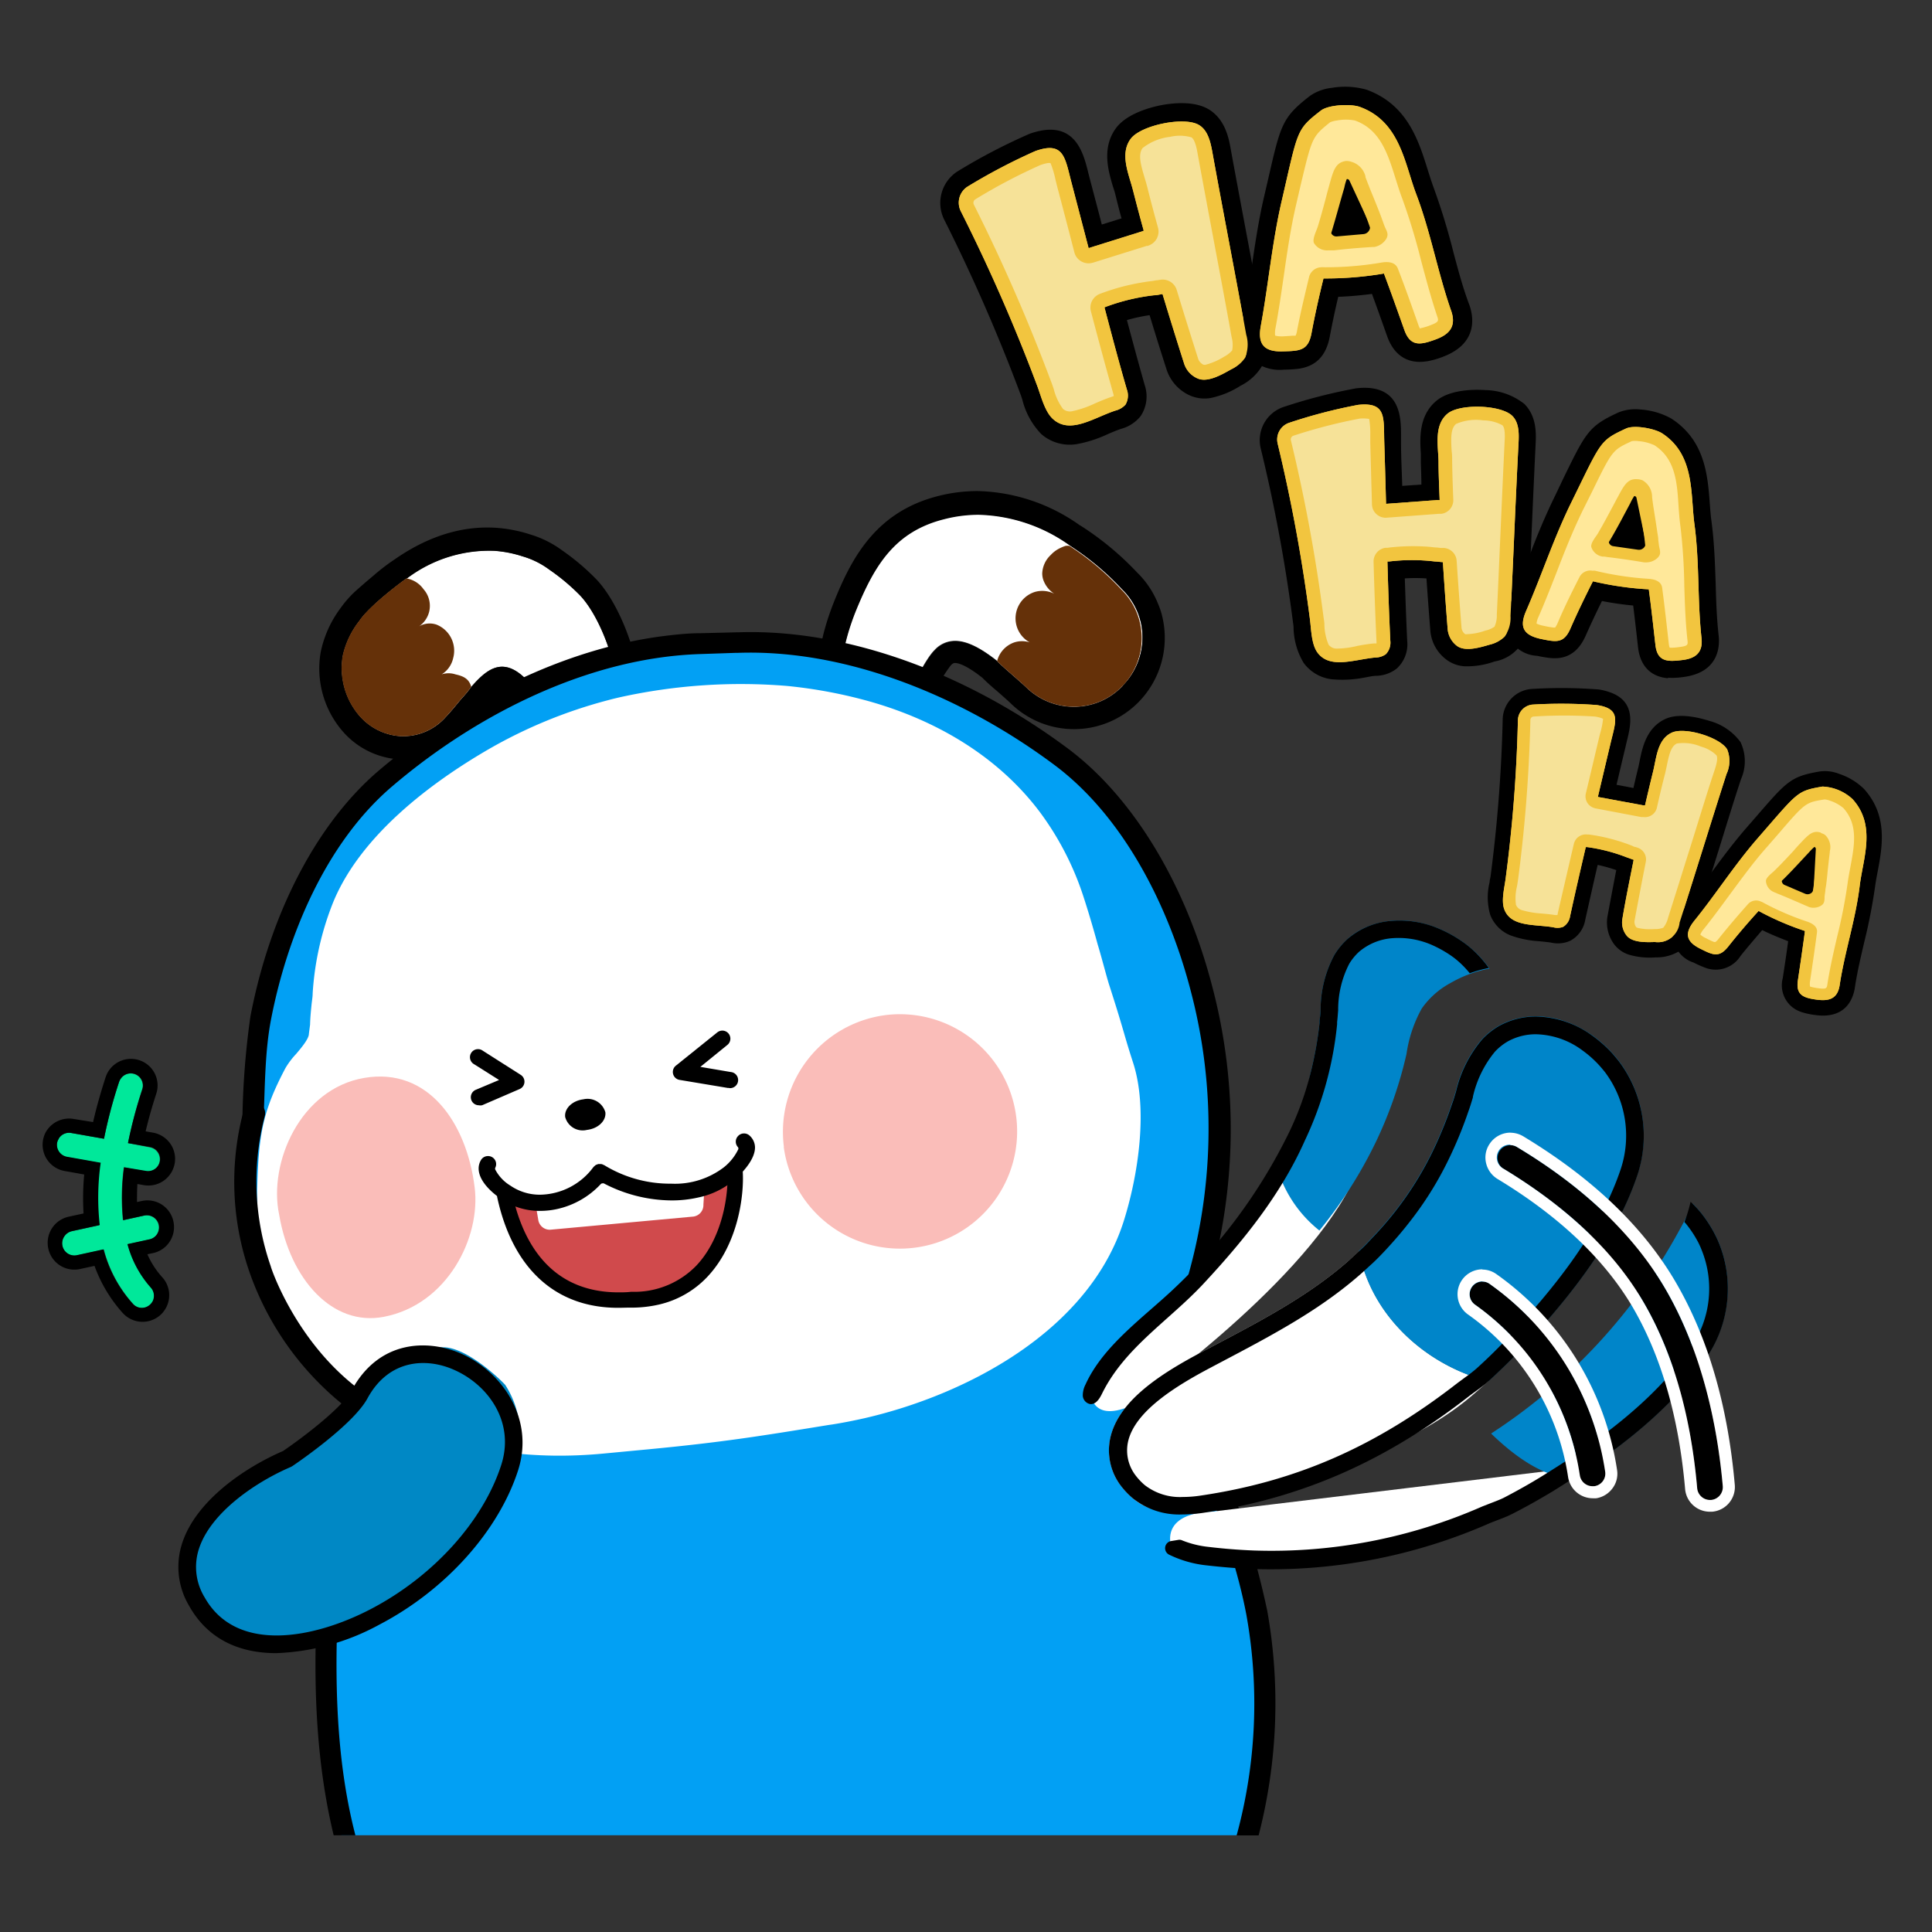 <svg id="레이어_5" data-name="레이어 5" xmlns="http://www.w3.org/2000/svg" viewBox="0 0 240 240"><rect x="0" y="0" width="240" height="240" fill="#333333" stroke="none"/><defs><style>.cls-1{fill:#f2c53f;}.cls-2{fill:#f6e298;}.cls-3{fill:#ffe89a;}.cls-4{fill:#02a0f4;}.cls-5,.cls-7{fill:#fff;}.cls-6{fill:#653109;}.cls-10,.cls-7,.cls-8,.cls-9{fill-rule:evenodd;}.cls-8{fill:#fabdb9;}.cls-10{fill:#d04a4c;}.cls-11{fill:#0088c5;}.cls-12{fill:#0085c9;}.cls-13{fill:#00e89a;}</style></defs><path d="M133.92,55.14a5.38,5.38,0,0,1-4.56-1.21A9.37,9.37,0,0,1,127,49.65q-.13-.42-.27-.78a219.21,219.21,0,0,0-9.42-21.55,4.66,4.66,0,0,1,1.59-6,72.54,72.54,0,0,1,9-4.7,9.3,9.3,0,0,1,1.64-.43c4.17-.65,5.08,3,5.62,5.15.07.29.15.59.23.91.5,1.9,1,3.77,1.48,5.64l2.45-.76c-.28-1-.53-2-.76-2.94-.08-.33-.19-.68-.3-1-.57-1.92-1.45-4.83.4-7.31,1.52-2,5-2.74,6.09-2.9,1.61-.25,3.87-.34,5.45.63,2,1.24,2.45,3.58,2.67,4.83.68,3.72,1.4,7.55,2.12,11.38s1.44,7.65,2.11,11.36a6.43,6.43,0,0,1-.39,4.39,6.52,6.52,0,0,1-2.59,2.34,11.13,11.13,0,0,1-3.72,1.53h0a4.53,4.53,0,0,1-2.58-.31,5.34,5.34,0,0,1-2.89-3.19c-.73-2.26-1.44-4.53-2.12-6.78l-.07,0a21.38,21.38,0,0,0-2.75.6c.66,2.49,1.41,5.25,2.21,8.08a4.4,4.4,0,0,1-.52,3.87,4.69,4.69,0,0,1-2.4,1.56c-.52.17-1.09.41-1.69.67A15.7,15.7,0,0,1,133.92,55.14Z"/><path class="cls-1" d="M154.81,41.57c-1.34-7.42-2.88-15.32-4.22-22.74-.23-1.24-.55-2.63-1.63-3.29-1.79-1.11-7.21,0-8.49,1.69-1.42,1.9-.23,4.41.28,6.43.42,1.64.86,3.32,1.33,5l-.2.08-6.65,2.08c-.69-2.64-1.38-5.28-2.09-8-.85-3.2-.93-5.32-4.51-4.06a73,73,0,0,0-8.48,4.45,2.37,2.37,0,0,0-.81,3,218.2,218.2,0,0,1,9.53,21.78c.48,1.29.94,3.22,2,4.12,2.12,1.84,5-.21,7.67-1.1a2.51,2.51,0,0,0,1.27-.74,2.22,2.22,0,0,0,.17-1.89c-1-3.44-1.89-6.82-2.78-10.2l.21-.08a25.22,25.22,0,0,1,5.94-1.42c.34,0,.7-.09,1.06-.16.87,2.88,1.77,5.77,2.68,8.63A3,3,0,0,0,148.74,47c1.24.57,3-.44,4.2-1.12a4.33,4.33,0,0,0,1.73-1.46A4.27,4.27,0,0,0,154.81,41.57Z"/><path d="M177.16,44.89c-1.33.21-3.71.07-4.85-3.14-.61-1.72-1.23-3.48-1.88-5.24-1.31.17-2.73.31-4.19.36-.43,1.81-.76,3.41-1.05,4.93-.44,2.37-1.69,3.68-3.83,4a15.44,15.44,0,0,1-1.86.12,5.26,5.26,0,0,1-4.27-1.51,5.25,5.25,0,0,1-.84-4.41c.38-2,.68-4.12,1-6.15.45-3.06.9-6.23,1.63-9.38l.53-2.28c1.54-6.73,1.73-7.6,5.18-10.28a5.85,5.85,0,0,1,2.74-1,9.78,9.78,0,0,1,4.28.23c5.07,1.83,6.47,6.32,7.6,9.93.25.8.49,1.55.74,2.23a81.52,81.52,0,0,1,2.45,8c.61,2.3,1.19,4.47,2,6.61.49,1.39,1.14,4.79-3.4,6.45a10.54,10.54,0,0,1-1.9.53Z"/><path class="cls-1" d="M180.29,38.67c-1.68-4.77-2.55-9.79-4.37-14.58-1.45-3.82-2-9-7-10.81-1.12-.4-3.88-.28-4.84.46-3.09,2.4-2.81,2.38-4.87,11.26-1.19,5.15-1.64,10.33-2.58,15.44-.41,2.21.27,3.28,2.71,3.21,2.11-.06,3.17-.06,3.58-2.26s.93-4.55,1.49-6.8a43.07,43.07,0,0,0,7.51-.61c.87,2.32,1.7,4.66,2.53,7,.75,2.12,2,1.87,3.8,1.22C179.74,41.67,181,40.79,180.29,38.67Z"/><path d="M167,22.48l-1.68,6a.71.71,0,0,0,.74.89l3.32-.29a.91.91,0,0,0,.74-1.28l-2.49-5.37A.34.34,0,0,0,167,22.48Z"/><path class="cls-1" d="M154.81,41.57c-1.34-7.42-2.88-15.32-4.22-22.74-.23-1.24-.55-2.63-1.63-3.29-1.79-1.11-7.21,0-8.49,1.69-1.42,1.9-.23,4.41.28,6.43.42,1.64.86,3.32,1.33,5l-.2.08-6.65,2.08c-.69-2.64-1.38-5.28-2.09-8-.85-3.2-.93-5.32-4.51-4.06a73,73,0,0,0-8.48,4.45,2.37,2.37,0,0,0-.81,3,218.2,218.2,0,0,1,9.53,21.78c.48,1.29.94,3.22,2,4.12,2.12,1.84,5-.21,7.67-1.1a2.51,2.51,0,0,0,1.27-.74,2.22,2.22,0,0,0,.17-1.89c-1-3.44-1.89-6.82-2.78-10.2l.21-.08a25.22,25.22,0,0,1,5.94-1.42c.34,0,.7-.09,1.06-.16.87,2.88,1.77,5.77,2.68,8.63A3,3,0,0,0,148.74,47c1.24.57,3-.44,4.2-1.12a4.33,4.33,0,0,0,1.73-1.46A4.27,4.27,0,0,0,154.81,41.57Z"/><path class="cls-2" d="M133.29,51.06a1.33,1.33,0,0,1-1.24-.26,7,7,0,0,1-1.15-2.47c-.11-.32-.21-.63-.32-.9a223,223,0,0,0-9.6-22,.51.51,0,0,1,.18-.67,69.88,69.88,0,0,1,8.09-4.26,5.23,5.23,0,0,1,.89-.24,1.2,1.2,0,0,1,.36,0,11.92,11.92,0,0,1,.62,2.08c.08.32.16.64.25,1,.71,2.67,1.4,5.32,2.09,8a1.8,1.8,0,0,0,.88,1.14,1.84,1.84,0,0,0,1.17.21l.27-.06,6.65-2.08.14,0,.19-.08a1.83,1.83,0,0,0,1.09-2.19c-.51-1.85-.94-3.47-1.32-5-.1-.39-.22-.8-.35-1.22-.51-1.72-.81-2.9-.24-3.67A6.75,6.75,0,0,1,145.35,17a5.26,5.26,0,0,1,2.65.06c.46.28.68,1.48.78,2.06.68,3.72,1.4,7.57,2.12,11.41S152.34,38.2,153,41.9a3.56,3.56,0,0,1,.06,1.64,3.43,3.43,0,0,1-1,.77,8.19,8.19,0,0,1-2.3,1h0a.65.65,0,0,1-.25,0,1.3,1.3,0,0,1-.65-.68c-.92-2.88-1.82-5.77-2.68-8.6a1.82,1.82,0,0,0-2-1.28l-.39.06c-.2,0-.41.06-.61.09s-.69.08-1,.14a27.2,27.2,0,0,0-5.32,1.38l-.21.08a1.82,1.82,0,0,0-1.13,2.19c.79,3,1.74,6.56,2.78,10.23a1.42,1.42,0,0,1,.06.28l-.31.11c-.69.23-1.35.51-2,.79A12.62,12.62,0,0,1,133.29,51.06Z"/><path class="cls-1" d="M180.29,38.67c-1.68-4.77-2.55-9.79-4.37-14.58-1.45-3.82-2-9-7-10.81-1.12-.4-3.88-.28-4.84.46-3.09,2.4-2.81,2.38-4.87,11.26-1.19,5.15-1.64,10.33-2.58,15.44-.41,2.21.27,3.28,2.71,3.21,2.11-.06,3.17-.06,3.58-2.26s.93-4.55,1.49-6.8a43.07,43.07,0,0,0,7.51-.61c.87,2.32,1.7,4.66,2.53,7,.75,2.12,2,1.87,3.8,1.22C179.74,41.67,181,40.79,180.29,38.67ZM167,23.3a6.13,6.13,0,0,1,.5-1.52c.25.06.35.45.43.67.15.4.3.81.46,1.21.45,1.13.92,2.25,1.36,3.39.19.47.35,1,.53,1.44s.29.68.43,1c-1.66.1-3.31.23-5,.43l-.65.05c.12-.52.34-1.11.41-1.34C166,26.86,166.46,25.13,167,23.3Z"/><path class="cls-3" d="M176.41,40.83a2.07,2.07,0,0,1-.21-.46c-.81-2.3-1.65-4.68-2.55-7-.31-.81-1.18-.89-2-.76a41.1,41.1,0,0,1-7.19.59,1.83,1.83,0,0,0-.33,0,1.61,1.61,0,0,0-1.5,1.16C162,37,161.52,39,161.13,41.05a2.08,2.08,0,0,1-.19.65h0l-.2,0c-.32,0-.79.06-1.34.08a3.14,3.14,0,0,1-1-.09,3,3,0,0,1,.06-1c.39-2.1.7-4.24,1-6.31.43-3,.87-6.06,1.56-9l.53-2.29C163,17,163,17,165.23,15.19a3.14,3.14,0,0,1,.84-.22,6,6,0,0,1,2.25,0c3.14,1.13,4.07,4.11,5.06,7.27.26.82.52,1.67.83,2.47a78.39,78.39,0,0,1,2.31,7.61c.61,2.28,1.23,4.63,2,6.93.21.61.26.75-.93,1.19a6.66,6.66,0,0,1-1.12.33ZM167.17,20c-1.26.2-1.52,1.14-2,2.85-.14.51-.28,1-.41,1.52-.34,1.29-.67,2.51-1.06,3.78l-.06.17c-.16.46-.64,1.42-.41,1.88a1.9,1.9,0,0,0,1.75.9h.16l.57,0c1.46-.17,3-.31,4.85-.42h.17a2.23,2.23,0,0,0,1.44-.95c.45-.71,0-1.11-.23-1.78l-.2-.55c-.11-.31-.22-.61-.34-.92-.24-.62-.49-1.24-.74-1.86s-.42-1-.62-1.54c-.15-.36-.28-.72-.42-1.08l0-.1a2.52,2.52,0,0,0-1.74-1.8A1.84,1.84,0,0,0,167.17,20Z"/><path d="M165.82,84.41a5.05,5.05,0,0,1-3.88-2.07A8.81,8.81,0,0,1,160.69,78c0-.27-.05-.53-.08-.77a200,200,0,0,0-4-21.54,4.35,4.35,0,0,1,2.71-5.09,66.13,66.13,0,0,1,9.14-2.36,8.65,8.65,0,0,1,1.58-.05c3.92.3,4,3.78,4,5.86,0,.28,0,.58,0,.88,0,1.83.1,3.63.15,5.43l2.38-.17c0-1-.05-1.94-.07-2.83,0-.32,0-.66,0-1-.11-1.87-.29-4.69,1.91-6.55,1.82-1.54,5.15-1.42,6.13-1.35a8,8,0,0,1,4.82,1.72c1.57,1.56,1.46,3.77,1.4,5-.17,3.51-.33,7.14-.49,10.77s-.31,7.24-.48,10.75a5,5,0,0,1-4.13,5.47,10.12,10.12,0,0,1-3.7.6h0a4.18,4.18,0,0,1-2.27-.82,5,5,0,0,1-2-3.51c-.18-2.2-.34-4.41-.49-6.59h-.07a20.8,20.8,0,0,0-2.62,0c.08,2.39.17,5.06.3,7.79a4.08,4.08,0,0,1-1.29,3.4,4.27,4.27,0,0,1-2.51.91c-.51,0-1.07.15-1.67.25A14.15,14.15,0,0,1,165.82,84.41Z"/><path class="cls-1" d="M187.64,76.51c.35-7,.63-14.5,1-21.52.06-1.17.06-2.5-.78-3.33-1.39-1.38-6.54-1.55-8.06-.26-1.69,1.43-1.14,4-1.1,5.89,0,1.58.08,3.19.14,4.82l-.19,0-6.47.48q-.1-3.81-.22-7.66c-.09-3.09.28-5-3.23-4.64a64.89,64.89,0,0,0-8.64,2.25,2.19,2.19,0,0,0-1.37,2.58,203.35,203.35,0,0,1,4,21.77c.17,1.28.18,3.12.93,4.16,1.54,2.11,4.59.87,7.2.63a2.26,2.26,0,0,0,1.3-.41,2.06,2.06,0,0,0,.56-1.68c-.16-3.32-.27-6.59-.36-9.84l.21,0a23.46,23.46,0,0,1,5.68,0c.32,0,.66.07,1,.08.18,2.8.38,5.61.6,8.39a2.94,2.94,0,0,0,1.13,2c1,.77,2.83.23,4.05-.13a4,4,0,0,0,1.88-1A4,4,0,0,0,187.64,76.51Z"/><path d="M207.21,84.25c-1.24-.09-3.38-.72-3.73-3.87-.19-1.69-.38-3.42-.6-5.16a38.59,38.59,0,0,1-3.88-.56c-.77,1.56-1.41,2.93-2,4.26-.9,2.06-2.31,3-4.32,2.83a14.28,14.28,0,0,1-1.72-.28A4.22,4.22,0,0,1,187.59,75c.77-1.76,1.49-3.6,2.18-5.37,1-2.69,2.14-5.47,3.47-8.17l.95-2c2.82-5.78,3.18-6.53,6.87-8.23a5.62,5.62,0,0,1,2.71-.36,9.08,9.08,0,0,1,3.84,1.12c4.21,2.72,4.53,7.09,4.79,10.61.06.77.11,1.5.21,2.18.35,2.63.43,5.25.52,7.79.06,2.21.13,4.31.37,6.41.15,1.36,0,4.59-4.45,5.13a9.21,9.21,0,0,1-1.84.08Z"/><path class="cls-1" d="M211.37,79.28c-.52-4.69-.24-9.43-.88-14.16-.51-3.77.08-8.61-4-11.28-.94-.61-3.47-1.08-4.49-.61-3.31,1.53-3.06,1.56-6.81,9.19-2.17,4.41-3.66,9-5.6,13.45-.84,1.92-.45,3,1.78,3.49,1.93.4,2.89.62,3.72-1.29s1.81-3.93,2.79-5.86a39.69,39.69,0,0,0,6.94,1c.31,2.29.56,4.59.82,6.89.23,2.07,1.44,2.12,3.19,1.91C210.24,81.87,211.6,81.36,211.37,79.28Z"/><path d="M202.72,61.77l-2.79,5.08a.66.66,0,0,0,.48,1l3.07.44a.84.84,0,0,0,.94-1l-1.12-5.39A.31.31,0,0,0,202.72,61.77Z"/><path class="cls-1" d="M187.64,76.51c.35-7,.63-14.5,1-21.52.06-1.17.06-2.5-.78-3.33-1.39-1.38-6.54-1.55-8.06-.26-1.69,1.43-1.14,4-1.1,5.89,0,1.58.08,3.19.14,4.82l-.19,0-6.47.48q-.1-3.81-.22-7.66c-.09-3.09.28-5-3.23-4.64a64.89,64.89,0,0,0-8.64,2.25,2.19,2.19,0,0,0-1.37,2.58,203.35,203.35,0,0,1,4,21.77c.17,1.28.18,3.12.93,4.16,1.54,2.11,4.59.87,7.2.63a2.26,2.26,0,0,0,1.3-.41,2.06,2.06,0,0,0,.56-1.68c-.16-3.32-.27-6.59-.36-9.84l.21,0a23.46,23.46,0,0,1,5.68,0c.32,0,.66.07,1,.08.18,2.8.38,5.61.6,8.39a2.94,2.94,0,0,0,1.13,2c1,.77,2.83.23,4.05-.13a4,4,0,0,0,1.88-1A4,4,0,0,0,187.64,76.51Z"/><path class="cls-2" d="M166.11,80.57a1.26,1.26,0,0,1-1.07-.49,6.8,6.8,0,0,1-.52-2.49c0-.31-.06-.61-.1-.89a205.31,205.31,0,0,0-4.06-22,.48.48,0,0,1,.3-.57A65.9,65.9,0,0,1,168.9,52a4.37,4.37,0,0,1,.86,0,1,1,0,0,1,.33.06,11.24,11.24,0,0,1,.13,2c0,.3,0,.61,0,.94q.1,3.85.21,7.65a1.67,1.67,0,0,0,.56,1.22,1.69,1.69,0,0,0,1,.44,1,1,0,0,0,.25,0l6.47-.48h.14l.19,0A1.71,1.71,0,0,0,180.53,62c-.07-1.78-.12-3.35-.14-4.78,0-.38,0-.78-.06-1.18-.1-1.67-.12-2.81.55-3.38a6.26,6.26,0,0,1,3.37-.44,5,5,0,0,1,2.39.61c.36.36.3,1.49.27,2-.17,3.52-.33,7.16-.49,10.79s-.31,7.23-.48,10.73a3.27,3.27,0,0,1-.29,1.5,3.07,3.07,0,0,1-1.12.48,7.51,7.51,0,0,1-2.29.45h0a.51.51,0,0,1-.23,0,1.15,1.15,0,0,1-.45-.75c-.22-2.81-.43-5.62-.61-8.37a1.71,1.71,0,0,0-1.58-1.59l-.36,0-.57-.06c-.32,0-.65-.07-1-.09a25.67,25.67,0,0,0-5.11.13l-.21,0a1.71,1.71,0,0,0-1.49,1.74c.08,2.89.2,6.32.36,9.87a1.07,1.07,0,0,1,0,.27l-.3,0c-.67.06-1.34.17-2,.29A11.27,11.27,0,0,1,166.11,80.57Z"/><path class="cls-1" d="M211.37,79.28c-.52-4.69-.24-9.43-.88-14.16-.51-3.77.08-8.61-4-11.28-.94-.61-3.47-1.08-4.49-.61-3.31,1.53-3.06,1.56-6.81,9.19-2.17,4.41-3.66,9-5.6,13.45-.84,1.92-.45,3,1.78,3.49,1.93.4,2.89.62,3.72-1.29s1.81-3.93,2.79-5.86a39.69,39.69,0,0,0,6.94,1c.31,2.29.56,4.59.82,6.89.23,2.07,1.44,2.12,3.19,1.91C210.24,81.87,211.6,81.36,211.37,79.28Zm-8.85-16.77a5.7,5.7,0,0,1,.78-1.27c.22.1.23.48.25.69,0,.4.11.8.16,1.2.17,1.12.36,2.24.52,3.36.07.47.11,1,.17,1.42s.12.68.18,1q-2.29-.39-4.59-.66l-.6-.09c.22-.44.54-.93.65-1.12C200.93,65.54,201.69,64.06,202.52,62.51Z"/><path class="cls-3" d="M207.39,80.41a3.28,3.28,0,0,1-.09-.46c-.25-2.26-.51-4.59-.82-6.93-.11-.8-.89-1.06-1.69-1.12a38.23,38.23,0,0,1-6.64-1,1,1,0,0,0-.3,0,1.51,1.51,0,0,0-1.61.73c-1.15,2.25-2,4-2.75,5.78a2.37,2.37,0,0,1-.31.55H193a11.44,11.44,0,0,1-1.24-.22,3.42,3.42,0,0,1-.89-.28,2.76,2.76,0,0,1,.26-.86c.8-1.83,1.53-3.7,2.24-5.51,1-2.62,2.08-5.32,3.34-7.88l1-2c2.58-5.29,2.58-5.29,5-6.41a2.7,2.7,0,0,1,.81,0,5.78,5.78,0,0,1,2,.51c2.61,1.69,2.82,4.6,3,7.67.06.8.12,1.63.23,2.41a70.7,70.7,0,0,1,.48,7.4c.07,2.19.14,4.46.39,6.71.07.61.09.75-1.09.89a5.81,5.81,0,0,1-1.08.07Zm-4-20.88c-1.18-.09-1.62.71-2.4,2.17-.24.43-.46.87-.69,1.29-.59,1.1-1.14,2.14-1.76,3.2l-.09.15c-.24.38-.89,1.15-.77,1.62a1.75,1.75,0,0,0,1.39,1.18l.16,0c.18,0,.36.06.52.07,1.36.16,2.83.37,4.49.65l.16,0a2.05,2.05,0,0,0,1.51-.56c.55-.54.23-1,.16-1.65l-.07-.54c0-.31-.06-.61-.11-.91-.09-.62-.18-1.24-.28-1.85l-.24-1.52c-.05-.36-.1-.72-.14-1.08v-.09a2.39,2.39,0,0,0-1.2-2A2,2,0,0,0,203.42,59.53Z"/><path d="M188,116.32a4.46,4.46,0,0,1-2.88-2.68,7.82,7.82,0,0,1-.07-4.07c0-.24.08-.47.11-.68a182.19,182.19,0,0,0,1.51-19.53,3.88,3.88,0,0,1,3.51-3.77,60.35,60.35,0,0,1,8.44.06A7.57,7.57,0,0,1,200,86c3.32,1.16,2.56,4.18,2.11,6-.06.24-.12.5-.18.77-.38,1.58-.75,3.16-1.12,4.72l2.1.4c.2-.87.39-1.69.58-2.46.07-.27.13-.57.19-.88.33-1.64.83-4.12,3.16-5.22,1.92-.91,4.78,0,5.61.25a7.06,7.06,0,0,1,3.76,2.6,5.53,5.53,0,0,1,.07,4.6c-1,3-1.93,6.1-2.9,9.2s-1.93,6.18-2.89,9.17a5.32,5.32,0,0,1-2,3.07,5.4,5.4,0,0,1-2.82.71,9.17,9.17,0,0,1-3.33-.34h0a3.72,3.72,0,0,1-1.78-1.23,4.54,4.54,0,0,1-.88-3.48c.36-1.94.73-3.89,1.1-5.81l-.05,0a20,20,0,0,0-2.26-.63c-.49,2.09-1,4.41-1.54,6.8a3.63,3.63,0,0,1-1.9,2.64,3.79,3.79,0,0,1-2.37.21c-.45-.07-1-.12-1.5-.17A12.53,12.53,0,0,1,188,116.32Z"/><path class="cls-1" d="M208.67,114.53c1.92-6,3.88-12.39,5.8-18.37a3.84,3.84,0,0,0,.09-3.06c-.88-1.51-5.29-2.85-6.9-2.08-1.79.84-1.89,3.15-2.31,4.83q-.51,2.07-1,4.2l-.17,0L198.49,99q.78-3.31,1.58-6.67c.63-2.69,1.4-4.28-1.73-4.75a59.69,59.69,0,0,0-8-.05,2,2,0,0,0-1.78,1.92,180.81,180.81,0,0,1-1.53,19.73c-.15,1.14-.57,2.74-.15,3.81.84,2.18,3.77,1.81,6.07,2.2a2,2,0,0,0,1.22-.05,1.85,1.85,0,0,0,.87-1.32c.63-2.91,1.29-5.76,1.95-8.59l.19,0a21.47,21.47,0,0,1,4.92,1.28l.84.3c-.49,2.45-1,4.93-1.41,7.39a2.6,2.6,0,0,0,.52,2c.69.9,2.39.86,3.53.82a2.7,2.7,0,0,0,3.07-2.45Z"/><path d="M223.79,125.72a3.48,3.48,0,0,1-2.33-4.21c.23-1.5.46-3,.67-4.59-1-.39-2.13-.84-3.22-1.38-1,1.17-1.9,2.21-2.7,3.22a3.64,3.64,0,0,1-4.39,1.45,13.2,13.2,0,0,1-1.42-.63,3.78,3.78,0,0,1-1.43-6.36c1.07-1.34,2.11-2.76,3.12-4.13,1.52-2.08,3.1-4.23,4.87-6.27l1.28-1.47c3.76-4.34,4.25-4.9,7.83-5.52a4.82,4.82,0,0,1,2.42.31A8,8,0,0,1,231.55,98c3,3.32,2.28,7.17,1.7,10.27-.13.68-.25,1.32-.33,1.93a69.74,69.74,0,0,1-1.34,6.85c-.45,1.93-.88,3.75-1.16,5.62-.18,1.21-1,4-5,3.41a9.15,9.15,0,0,1-1.61-.35Z"/><path class="cls-1" d="M228.53,122.38c.63-4.18,2-8.2,2.5-12.43.43-3.39,2.05-7.43-.9-10.68a5.84,5.84,0,0,0-3.74-1.56c-3.21.56-3,.64-8,6.37-2.89,3.31-5.24,7-7.94,10.33-1.16,1.47-1.08,2.52.74,3.43,1.57.78,2.35,1.2,3.51-.27s2.47-3,3.76-4.41a35.39,35.39,0,0,0,5.76,2.49c-.27,2-.57,4.1-.88,6.14-.28,1.85.75,2.17,2.31,2.39C227,124.36,228.25,124.23,228.53,122.38Z"/><path d="M225.08,105.26,221.5,109a.58.58,0,0,0,.2.94l2.55,1.09a.76.76,0,0,0,1.05-.65l.27-4.92A.29.29,0,0,0,225.08,105.26Z"/><path class="cls-1" d="M208.67,114.53c1.92-6,3.88-12.39,5.8-18.37a3.84,3.84,0,0,0,.09-3.06c-.88-1.51-5.29-2.85-6.9-2.08-1.79.84-1.89,3.15-2.31,4.83q-.51,2.07-1,4.2l-.17,0L198.49,99q.78-3.31,1.58-6.67c.63-2.69,1.4-4.28-1.73-4.75a59.69,59.69,0,0,0-8-.05,2,2,0,0,0-1.78,1.92,180.81,180.81,0,0,1-1.53,19.73c-.15,1.14-.57,2.74-.15,3.81.84,2.18,3.77,1.81,6.07,2.2a2,2,0,0,0,1.22-.05,1.85,1.85,0,0,0,.87-1.32c.63-2.91,1.29-5.76,1.95-8.59l.19,0a21.47,21.47,0,0,1,4.92,1.28l.84.3c-.49,2.45-1,4.93-1.41,7.39a2.6,2.6,0,0,0,.52,2c.69.9,2.39.86,3.53.82a2.7,2.7,0,0,0,3.07-2.45Z"/><path class="cls-2" d="M189.13,113.08a1.15,1.15,0,0,1-.81-.68,6.06,6.06,0,0,1,.12-2.27c.05-.27.09-.54.13-.79a183.94,183.94,0,0,0,1.54-19.9.43.43,0,0,1,.39-.43,59.89,59.89,0,0,1,7.61,0,4.24,4.24,0,0,1,.75.17.92.92,0,0,1,.28.13,10.25,10.25,0,0,1-.36,1.78c-.07.26-.13.53-.2.81-.53,2.24-1.05,4.46-1.58,6.66a1.55,1.55,0,0,0,.2,1.19,1.61,1.61,0,0,0,.78.61l.22.06,5.7,1.08H204l.18,0a1.52,1.52,0,0,0,1.65-1.18c.35-1.56.67-2.92,1-4.17.08-.32.15-.67.22-1,.3-1.47.54-2.45,1.26-2.79a5.57,5.57,0,0,1,3,.39,4.36,4.36,0,0,1,1.92,1.08c.23.39-.08,1.36-.23,1.82-1,3-1.93,6.11-2.91,9.22s-1.93,6.17-2.88,9.15a3,3,0,0,1-.6,1.23,2.81,2.81,0,0,1-1.07.16,7,7,0,0,1-2.09-.14h0a.73.73,0,0,1-.19-.09,1.11,1.11,0,0,1-.22-.76c.46-2.47.93-4.95,1.41-7.37a1.54,1.54,0,0,0-1-1.74l-.31-.1c-.16,0-.32-.12-.48-.18s-.54-.21-.82-.3a22.7,22.7,0,0,0-4.45-1.06l-.19,0a1.52,1.52,0,0,0-1.69,1.16c-.59,2.52-1.28,5.51-2,8.62,0,.09,0,.17-.07.22l-.28,0c-.59-.1-1.19-.15-1.77-.2A10.78,10.78,0,0,1,189.13,113.08Z"/><path class="cls-1" d="M228.53,122.38c.63-4.18,2-8.2,2.5-12.43.43-3.39,2.05-7.43-.9-10.68a5.84,5.84,0,0,0-3.74-1.56c-3.21.56-3,.64-8,6.37-2.89,3.31-5.24,7-7.94,10.33-1.16,1.47-1.08,2.52.74,3.43,1.57.78,2.35,1.2,3.51-.27s2.47-3,3.76-4.41a35.39,35.39,0,0,0,5.76,2.49c-.27,2-.57,4.1-.88,6.14-.28,1.85.75,2.17,2.31,2.39C227,124.36,228.25,124.23,228.53,122.38Zm-3.78-16.53a5.74,5.74,0,0,1,1-.92c.16.14.08.47.06.66-.05.36-.09.71-.14,1.07-.11,1-.2,2-.32,3-.05.42-.12.84-.18,1.26s-.06.62-.09.93c-1.25-.58-2.52-1.13-3.81-1.63l-.5-.22c.29-.33.68-.68.82-.82C222.68,108.1,223.67,107,224.75,105.85Z"/><path class="cls-3" d="M224.83,122.44a2.85,2.85,0,0,1,0-.42c.3-2,.61-4.09.88-6.18.1-.71-.52-1.11-1.2-1.35a34.35,34.35,0,0,1-5.51-2.38,1.12,1.12,0,0,0-.25-.11,1.36,1.36,0,0,0-1.56.26c-1.5,1.68-2.61,3-3.7,4.36a1.61,1.61,0,0,1-.4.4h0l-.16,0a10,10,0,0,1-1-.47,2.69,2.69,0,0,1-.71-.45,2.52,2.52,0,0,1,.43-.69c1.11-1.39,2.17-2.84,3.2-4.24,1.48-2,3-4.11,4.69-6l1.29-1.48c3.44-4,3.44-4,5.82-4.38a2.37,2.37,0,0,1,.7.16,5,5,0,0,1,1.64.91c1.86,2.06,1.38,4.62.87,7.33-.13.7-.27,1.43-.36,2.14a64.91,64.91,0,0,1-1.28,6.5c-.44,1.91-.9,3.88-1.21,5.89-.08.53-.1.66-1.15.52a6.36,6.36,0,0,1-1-.2Zm1.38-19c-1-.35-1.56.24-2.57,1.32q-.46.48-.9,1c-.76.81-1.47,1.58-2.26,2.35l-.11.11c-.29.27-1,.79-1,1.22a1.59,1.59,0,0,0,.93,1.35l.13.06.43.18c1.14.45,2.36,1,3.74,1.59l.13.06a1.84,1.84,0,0,0,1.43-.14c.61-.34.44-.81.52-1.39l.07-.48c0-.27.08-.54.11-.81.07-.56.13-1.11.18-1.67l.15-1.37.12-1v-.08a2.08,2.08,0,0,0-.57-2A1.4,1.4,0,0,0,226.21,103.49Z"/><path class="cls-4" d="M156,201.37a107.05,107.05,0,0,0-4.48-16.62c-.7-2.11-3.14-7.73-3.79-9.89-35,7.6-69.23,13-104.49,6.26-.31,2.85-.84,5.83-1.37,8.77a92.58,92.58,0,0,0-1.46,10.33c-.45,8.17-.48,18,2,27.76h112A64.4,64.4,0,0,0,156,201.37Z"/><path d="M157.43,200.13a106.86,106.86,0,0,0-5-16.71c-.92-2.57-1.87-5.22-2.69-7.83-.17-.57-.37-1.12-.57-1.67l-2.52.72c.21.58.41,1.15.6,1.73,2.53,8.06,6,15.89,7.58,24.23A62.26,62.26,0,0,1,153.62,228h2.73A65.67,65.67,0,0,0,157.43,200.13Z"/><path d="M41.87,202.29C42.05,196.15,44,188,44.33,181c-.87-.17-1.73-.36-2.6-.55a98.87,98.87,0,0,1-1.27,11.25,90.3,90.3,0,0,0-1.2,10.52c-.23,7.63,0,16.69,2.19,25.77h2.7C42,219.68,41.62,210.93,41.87,202.29Z"/><path class="cls-5" d="M74.83,92.17a2.77,2.77,0,0,1-1.83.57c-3-.21-5.46-5.85-7.13-7.77-1.24-1.45-2.33-2.07-3.33-2.14-1.46-.1-2.72,1-4,2.49a12.65,12.65,0,0,1-1.19,1.45c-.64.76-1.28,1.57-2,2.33a7.05,7.05,0,0,1-5.71,2.36,7.37,7.37,0,0,1-5-2.52,9.07,9.07,0,0,1-2.07-7.51,10.77,10.77,0,0,1,2.05-4.29c1.32-2,5.81-5.27,5.85-5.27a17,17,0,0,1,10.93-3.46,14.75,14.75,0,0,1,3.5.69,10.41,10.41,0,0,1,3.32,1.65,25.62,25.62,0,0,1,3.62,3C75.49,77.28,79.19,89.08,74.83,92.17Z"/><path d="M73.86,71.74a29.32,29.32,0,0,0-4-3.35,12.94,12.94,0,0,0-4-2,17.7,17.7,0,0,0-4.17-.82c-4.22-.29-8.48,1-12.68,3.93a25.11,25.11,0,0,0-2.69,2.07c-.74.61-1.4,1.19-2,1.72a13.28,13.28,0,0,0-2,2.23A13.82,13.82,0,0,0,39.84,81a11.92,11.92,0,0,0,2.74,9.86,10.12,10.12,0,0,0,6.87,3.46,9.85,9.85,0,0,0,8-3.27c.73-.78,1.39-1.6,2-2.39h0l.58-.66a9.67,9.67,0,0,0,.7-.9c1.11-1.24,1.53-1.38,1.61-1.39s.46.12,1.37,1.17a19.72,19.72,0,0,1,1.35,2c1.85,2.88,4.13,6.49,7.71,6.74a5.68,5.68,0,0,0,3.66-1.09c1.27-.91,2.85-2.72,3.12-6.29C80,82.43,76.93,74.74,73.86,71.74Zm1,20.43a2.77,2.77,0,0,1-1.83.57c-3-.21-5.46-5.85-7.13-7.77-1.24-1.45-2.33-2.07-3.33-2.14-1.46-.1-2.7,1-4,2.48h0a12.65,12.65,0,0,1-1.19,1.45c-.64.76-1.28,1.57-2,2.33a7.05,7.05,0,0,1-5.71,2.36,7.37,7.37,0,0,1-5-2.52,9.07,9.07,0,0,1-2.07-7.51,10.77,10.77,0,0,1,2.05-4.29c1.32-2,5.81-5.27,5.85-5.27s0,0,.06,0a16.92,16.92,0,0,1,10.87-3.43,14.75,14.75,0,0,1,3.5.69,10.41,10.41,0,0,1,3.32,1.65,25.62,25.62,0,0,1,3.62,3C75.49,77.28,79.19,89.08,74.83,92.17Z"/><path class="cls-6" d="M58.54,85.31h0a12.65,12.65,0,0,1-1.19,1.45c-.64.76-1.28,1.57-2,2.33a7.05,7.05,0,0,1-5.71,2.36,7.37,7.37,0,0,1-5-2.52,9.07,9.07,0,0,1-2.07-7.51,10.77,10.77,0,0,1,2.05-4.29c1.32-2,5.81-5.27,5.85-5.27s0,0,.06,0a3.27,3.27,0,0,1,2.08,1.33l0,0A3.11,3.11,0,0,1,53.31,76a3.14,3.14,0,0,1-1.24,1.8,2.63,2.63,0,0,1,2.15-.21,3.49,3.49,0,0,1,2.07,4.18,3.18,3.18,0,0,1-1.42,2,2.74,2.74,0,0,1,1.7,0C57.6,84,58.25,84.32,58.54,85.31Z"/><path class="cls-5" d="M139.46,85.19a8.34,8.34,0,0,1-6.07,2.6,8.49,8.49,0,0,1-5.91-2.41l0,0c-1-.95-3.61-3.13-3.61-3.28-1.84-1.46-3.63-2.5-5.23-2.5a3.46,3.46,0,0,0-2.54,1.13c-2,2-3.7,8.09-7.39,8.09a4.26,4.26,0,0,1-1.62-.36c-4.44-1.88-2.09-9.39-.83-12.55,2.34-5.75,4.86-9.93,11-11.47a17.06,17.06,0,0,1,4.29-.55,20.33,20.33,0,0,1,11.38,3.86h0a33.6,33.6,0,0,1,6.47,5.42,8.39,8.39,0,0,1,2.37,4.38A8.54,8.54,0,0,1,139.46,85.19Z"/><path d="M144.47,77a9.44,9.44,0,0,0-.59-1.94v0a11.27,11.27,0,0,0-2.54-3.86c-.1-.09-.17-.19-.29-.3a36.89,36.89,0,0,0-6.64-5.49,1.74,1.74,0,0,0-.26-.15A22.76,22.76,0,0,0,121.46,61a19.78,19.78,0,0,0-5,.64c-7.77,2-10.73,7.83-12.87,13.15C100.34,83,101.2,89,106,91a6.78,6.78,0,0,0,2.71.58c4.14,0,6.34-3.84,7.94-6.64a16.42,16.42,0,0,1,1.47-2.3c.28-.28.41-.28.52-.28.34,0,1.32.19,3.41,1.85.37.39.88.84,1.46,1.35l.14.11c.69.6,1.48,1.3,1.88,1.68a11.25,11.25,0,0,0,16-.23A11.39,11.39,0,0,0,144.47,77Zm-5,8.23a8.34,8.34,0,0,1-6.07,2.6,8.49,8.49,0,0,1-5.91-2.41l0,0c-1-.95-3.61-3.13-3.61-3.28l0,0c-1.84-1.44-3.61-2.48-5.21-2.48a3.46,3.46,0,0,0-2.54,1.13c-2,2-3.7,8.09-7.39,8.09a4.26,4.26,0,0,1-1.62-.36c-4.44-1.88-2.09-9.39-.83-12.55,2.34-5.75,4.86-9.93,11-11.47a17.06,17.06,0,0,1,4.29-.55,20.33,20.33,0,0,1,11.38,3.86h0a33.89,33.89,0,0,1,6.45,5.42,8.39,8.39,0,0,1,2.37,4.38A8.54,8.54,0,0,1,139.46,85.19Z"/><path class="cls-6" d="M139.46,85.19a8.34,8.34,0,0,1-6.07,2.6,8.49,8.49,0,0,1-5.91-2.41l0,0c-1-.95-3.61-3.13-3.61-3.28l0,0A3.32,3.32,0,0,1,126,79.8a3.15,3.15,0,0,1,1.92,0,3.39,3.39,0,0,1-1.62-2,3.44,3.44,0,0,1,2.26-4.27,3.33,3.33,0,0,1,2.41.23A3.4,3.4,0,0,1,129.59,72a2.58,2.58,0,0,1-.12-.77,3.3,3.3,0,0,1,1.06-2.29,3.76,3.76,0,0,1,1.15-.85,5,5,0,0,1,.69-.28,1.87,1.87,0,0,1,.47,0h0a33.89,33.89,0,0,1,6.45,5.42,8.39,8.39,0,0,1,2.37,4.38A8.54,8.54,0,0,1,139.46,85.19Z"/><path class="cls-4" d="M149.85,174.33c-.2-.49-.41-1-.6-1.47-.35-.9-.75-1.79-1.14-2.68a32.57,32.57,0,0,1-1.68-4.3l.36-.89c.6-1.45,1.22-3,1.67-4.41a68,68,0,0,0,.8-38C146,110.23,139.68,99.8,131.86,94c-12.69-9.46-27.33-14.62-40.14-14.16L87,80a47.35,47.35,0,0,0-4.84.4c-11.56,1.57-23.74,7.39-34.28,16.4-7.41,6.34-13.05,17.17-15.45,29.72-1.31,6.85-3.72,23.93,2.25,34.82,1.2,2.18,2.33,4,3.43,5.7,2.42,3.8,5.22,5.24,6.41,10.34.54,2.3-.21,6.51-.27,9.32C80,190.24,115.65,185.05,149.85,174.33Z"/><path d="M147.82,166l.18-.45c.61-1.48,1.24-3,1.71-4.53a69.47,69.47,0,0,0,.82-38.7c-3.32-12.65-9.84-23.35-17.89-29.35-12.93-9.63-27.86-14.89-41-14.42h-.21L87,78.66c-1.62,0-3.29.19-5,.41-11.81,1.61-24.23,7.54-35,16.7-7.63,6.53-13.43,17.64-15.89,30.48a100.2,100.2,0,0,0-1,13.16c.87,0,1.75-.12,2.63-.2.18-4.63.19-8.67.91-12.47,2-10.45,6.82-22,15-29,9.35-8,21.39-14.43,33.61-16.09a46.55,46.55,0,0,1,4.7-.4l4.43-.15h.25c13.79-.49,28.2,5.62,39.31,13.9,8.66,6.45,14.23,17.62,16.92,27.91a67.17,67.17,0,0,1-.78,37.27c-.56,1.8-1.39,3.69-2.15,5.59a38,38,0,0,0,2.26,5.85l2.48-.88c-.17-.38-.33-.75-.5-1.12A37.37,37.37,0,0,1,147.82,166Z"/><path class="cls-4" d="M87.08,81.27h0Z"/><path class="cls-7" d="M38.37,128.43c0,.61-.91,1.7-1.59,2.5a9.91,9.91,0,0,0-1.32,1.75c-2.81,5.32-3.31,8.19-3.5,14.66a31.64,31.64,0,0,0,4.31,17.3c7.16,11.58,21.61,17.54,38.66,15.93l5.81-.55c8.87-.85,13.59-1.6,22.17-3l.49-.07c1.33-.21,2.69-.48,4.06-.79h0c12.76-2.95,27.91-10.95,32.17-24.58,1.77-5.67,3-13.78,1.13-19.56-.5-1.54-.81-2.58-1.13-3.69-.42-1.44-.88-3-1.85-6-.3-.93-1-3.65-1.42-5-.57-2.1-1.22-4.27-1.77-5.95a36.56,36.56,0,0,0-5.28-10.32c-4.83-6.53-12.2-11.35-21.3-13.93a59.71,59.71,0,0,0-10.24-1.92,69.7,69.7,0,0,0-20.83,1.42c-.47.11-.93.22-1.37.34a60.4,60.4,0,0,0-14.92,6.13c-6.88,4-15.81,10.55-19.27,19a36.48,36.48,0,0,0-2.54,11.31c0,.41-.08.85-.13,1.31-.08.8-.17,1.68-.19,2.56Z"/><path class="cls-8" d="M97.36,142.48A14.56,14.56,0,1,0,110,126.1a14.62,14.62,0,0,0-12.62,16.38"/><path class="cls-8" d="M34.68,150.91c1.36,8,6.61,13.9,13,12.67,7.9-1.51,12.08-9.88,11.28-16.11-1-8-5.78-14.92-13.71-13.57S33.31,144.43,34.68,150.91Z"/><path class="cls-9" d="M70.21,138.76a2.25,2.25,0,0,0,2.71,1.6c1.39-.16,2.4-1.14,2.28-2.19a2.3,2.3,0,0,0-2.73-1.61c-1.38.17-2.39,1.15-2.26,2.2"/><path class="cls-10" d="M79.28,147.42c4.13,2,12-1.83,12-1.83.26,4.54-1.83,15.78-12.82,15.83-12,1-15-9-15.79-12.88a12,12,0,0,0,11.55-2.62"/><path d="M76.77,162.46c-7.76,0-13.08-4.87-15-13.71a1,1,0,0,1,.72-1.15l.22,0a1,1,0,0,1,.94.76c1.2,5.56,4.46,12.18,13.19,12.18.51,0,1,0,1.58-.07a10.73,10.73,0,0,0,8.09-3.26c3.37-3.58,4-9.12,3.85-11.55a1,1,0,0,1,.91-1h0a1,1,0,0,1,1,.91c.17,2.92-.56,8.93-4.36,13a11.93,11.93,0,0,1-6.11,3.5,15.16,15.16,0,0,1-3.3.37C77.91,162.43,77.33,162.46,76.77,162.46Z"/><path class="cls-7" d="M66.59,149.92l.27,1.58a1.44,1.44,0,0,0,1.61,1.25L86,151.14a1.44,1.44,0,0,0,1.38-1.5l.11-1.76c0-.66-.78-.08-1.5-.14-2-.16-6.84-.45-8.78-1.64a1.62,1.62,0,0,0-1.77,0,18.57,18.57,0,0,1-7.46,3C67.24,149.26,66.53,149.21,66.59,149.92Z"/><path d="M67.08,150.42a8.4,8.4,0,0,1-4.85-1.49c-2.36-1.64-3.29-3.43-2.49-4.81a1,1,0,0,1,.87-.51,1,1,0,0,1,.91,1.46.31.31,0,0,0,0,.21,5.07,5.07,0,0,0,1.88,2,6.43,6.43,0,0,0,3.71,1.13A8.38,8.38,0,0,0,73.7,145a1.58,1.58,0,0,1,.13-.13l.14-.12a.38.38,0,0,1,.17-.08l.17-.07.11,0h.23a.74.74,0,0,1,.23.06.86.86,0,0,0,.18.08,15.66,15.66,0,0,0,8.33,2.3A10,10,0,0,0,89.93,145a6.43,6.43,0,0,0,1.78-2.23.28.28,0,0,0-.06-.29,1,1,0,0,1,0-1.32,1,1,0,0,1,.78-.36,1,1,0,0,1,.64.23,2,2,0,0,1,.72,1.5c0,1.52-1.56,3.14-2.51,4a10.08,10.08,0,0,1-4.51,2.22,14.63,14.63,0,0,1-3.37.37h0A18.37,18.37,0,0,1,75,147a.4.4,0,0,0-.15,0,.31.31,0,0,0-.22.09,10.49,10.49,0,0,1-5.33,3.08A9.68,9.68,0,0,1,67.08,150.42Z"/><path class="cls-11" d="M55.42,167.38a12.69,12.69,0,0,0-12.14,7.3s-4.69,3.81-6.7,5.58a48.44,48.44,0,0,0-8.74,5s-5.79,4-4.33,10.64c0,0,1.48,7.84,9.26,8.49,0,0,10.64,1.66,20.23-7.31,0,0,17-13.66,9.79-25C62.79,172,58.59,167.72,55.42,167.38Z"/><path d="M34.31,205.36c-4.41,0-8.41-1.6-10.8-5.85a9.44,9.44,0,0,1-.84-7.93c1.73-5.12,7.57-9.2,12.49-11.33,2.05-1.39,7.34-5.3,8.57-7.62h0c3.38-6.17,9.39-6.28,13.5-4.5,5,2.17,9.24,8,7.12,14.55-2.44,7.52-9,14.85-17.23,19.14A28.86,28.86,0,0,1,34.31,205.36Zm11.36-31.69c-1.73,3.25-8.59,7.94-9.36,8.46l-.18.1c-4.3,1.84-9.86,5.58-11.38,10.06a7.24,7.24,0,0,0,.67,6.14c3.94,7,13.61,5.14,20.69,1.43C53.81,195.83,60,189,62.26,182c1.74-5.36-1.64-10-5.89-11.85C53,168.66,48.34,168.81,45.67,173.67Zm-10,7.55h0Z"/><path d="M90.59,135.15h-.17l-6-1a1,1,0,0,1-.46-1.77l5.14-4.13a1,1,0,0,1,1.41.15,1,1,0,0,1-.16,1.41L87,132.53l3.77.64a1,1,0,0,1-.16,2Z"/><path d="M59.49,137.3a1,1,0,0,1-.92-.6,1,1,0,0,1,.53-1.32L62,134.16l-3.09-1.95a1,1,0,1,1,1.06-1.69l4.71,3a1,1,0,0,1-.14,1.77l-4.63,2A.91.91,0,0,1,59.49,137.3Z"/><path class="cls-5" d="M150.5,187.79s-6.51-.12-4.89,4.83c0,0,21.73,7.45,48.49-10.1"/><path class="cls-5" d="M164.32,131.5s-6.93,21.32-18.77,30.16c0,0-8.22,6.13-10.12,11,0,0-.13,4.2,5,2,0,0,20.67-14.34,27.33-27.31Z"/><path class="cls-12" d="M213.55,154.46c-.16-.39-.33-.77-.53-1.15a15.91,15.91,0,0,0-1.76-2.7c-.32-.39-.66-.75-1-1.09-.5,1.1-1,2.17-1.6,3.22a70.08,70.08,0,0,1-23.43,25.34c2.82,2.73,6.3,5.32,10.05,5.64,5.84-3.79,12.45-8.78,16.77-15.23A15.13,15.13,0,0,0,213.55,154.46Z"/><path d="M213.55,154.46c-.16-.39-.33-.77-.53-1.15a15.91,15.91,0,0,0-1.76-2.7,14.29,14.29,0,0,0-1.25-1.32,16.74,16.74,0,0,1-.77,2.51c.08.09.16.17.23.26a13.74,13.74,0,0,1,1.51,2.31,10.63,10.63,0,0,1,.44,1,12.8,12.8,0,0,1-1.28,11.87c-4.69,7-12.36,12.28-18.51,16.09-1.48.92-3.1,1.83-4.79,2.71-.43.22-1.06.46-1.66.69l-1.05.41a65,65,0,0,1-28.34,5.47c-1.85-.07-3.76-.22-5.67-.45a12.13,12.13,0,0,1-3.27-.81.79.79,0,0,0-.48-.06l-.86.14a.9.9,0,0,0-.31,1.68,13.91,13.91,0,0,0,4.64,1.34c2,.23,3.94.39,5.86.46A67.5,67.5,0,0,0,185,189.24c.86-.36,2.06-.76,2.88-1.19,1.71-.87,3.37-1.81,5-2.79,6.35-3.94,14.28-9.4,19.21-16.77A15.13,15.13,0,0,0,213.55,154.46Z"/><path class="cls-12" d="M182.51,117.61a12.3,12.3,0,0,0-1-.74,15.59,15.59,0,0,0-2.79-1.52c-4.14-1.71-8.48-1.21-11.33,1.3a8.82,8.82,0,0,0-1.64,2,14.35,14.35,0,0,0-1.7,6.71c0,.48-.07,1-.13,1.41l0,.3a46.24,46.24,0,0,1-1.06,6c-.65,2.67-.69,5.52-1.9,8-.6,1.25-1.51,2.36-2.3,3.69l-.07.1a15.54,15.54,0,0,0,5.31,8A55.52,55.52,0,0,0,171,141.68a52,52,0,0,0,3.72-10.75,16.42,16.42,0,0,1,1.89-5.64,10.34,10.34,0,0,1,3.58-3.18,15.34,15.34,0,0,1,4.84-1.79A14.11,14.11,0,0,0,182.51,117.61Z"/><path d="M182.51,117.61a12.3,12.3,0,0,0-1-.74,15.59,15.59,0,0,0-2.79-1.52,12.38,12.38,0,0,0-5.95-.95,9.41,9.41,0,0,0-5.38,2.25,8.82,8.82,0,0,0-1.64,2,14.35,14.35,0,0,0-1.7,6.71c0,.48-.07,1-.13,1.41l0,.3a46.24,46.24,0,0,1-1.06,6,38.43,38.43,0,0,1-2.77,7.69,67.09,67.09,0,0,1-14,19.08c-3.81,3.66-9,7.21-11.24,12.14a2.91,2.91,0,0,0-.34,1.44,1.13,1.13,0,0,0,.92,1c.72.07,1.18-.7,1.49-1.34,2.8-5.67,8.35-9.07,12.57-13.6,4.85-5.21,9.59-11,12.61-17.81a43.73,43.73,0,0,0,4-14.43l0-.28c.06-.47.09-1,.13-1.43v-.08a12.49,12.49,0,0,1,1.38-5.73,6.76,6.76,0,0,1,1.21-1.48,7.19,7.19,0,0,1,4.08-1.69,10.32,10.32,0,0,1,4.85.78,14.72,14.72,0,0,1,2.38,1.3,9.94,9.94,0,0,1,.83.62,12,12,0,0,1,1.62,1.65,15.13,15.13,0,0,1,2.37-.65A14.11,14.11,0,0,0,182.51,117.61Z"/><polygon points="187.59 123.21 187.59 123.21 187.59 123.21 187.59 123.21"/><path class="cls-5" d="M168.85,155.41c-.44.41-.91.84-1.44,1.31-4.86,4.24-10.58,7.26-16.63,10.45l-1.1.58-.26.14c-5.12,2.7-10.49,6.08-11.5,10.79a7.28,7.28,0,0,0,1.41,6,10,10,0,0,0,1.4,1.45c3.12,2.65,7.16,1.45,10,1l.89-.13a54.94,54.94,0,0,0,15.49-4.82c5.27-2.37,10.91-4.7,15.67-8.75.72-.61,1.43-1.24,2.12-1.88C177.13,169.62,170.32,163.4,168.85,155.41Z"/><path class="cls-12" d="M201.13,131.84c-.26-.33-.54-.66-.83-1a16,16,0,0,0-2.45-2.18c-3.76-2.69-8.22-3.15-11.66-1.23a9.23,9.23,0,0,0-2.1,1.67,15.42,15.42,0,0,0-3.25,6.48c-.15.48-.29,1-.45,1.42l-.1.29a50.94,50.94,0,0,1-2.45,5.94,41.47,41.47,0,0,1-4.55,7.24c-.89,1.14-1.86,2.26-3,3.44-.44.48-.93,1-1.48,1.48,1.47,8,8.28,14.21,16.08,16.19,1.44-1.31,2.81-2.67,4.11-4,5.17-5.56,11.48-13,14.36-21.55A15.41,15.41,0,0,0,201.13,131.84Z"/><path d="M190.8,128.48a10,10,0,0,1,5.77,2,13.56,13.56,0,0,1,2.11,1.88c.24.27.48.55.7.83a13.17,13.17,0,0,1,1.93,12.11c-2.74,8.14-8.86,15.37-13.88,20.76-1.21,1.29-2.55,2.62-4,3.93a17.71,17.71,0,0,1-1.45,1.13l-.92.68c-10.19,7.93-20.08,12.25-32,14a14.64,14.64,0,0,1-2.12.16,7.13,7.13,0,0,1-4.74-1.48,7.59,7.59,0,0,1-1.08-1.13,5.1,5.1,0,0,1-1-4.21c.82-3.84,6-7,10.37-9.3l.26-.14,1.1-.58c6.18-3.26,12-6.33,17.06-10.75.53-.46,1-.91,1.5-1.36s1.11-1.08,1.58-1.58c1.14-1.22,2.15-2.39,3.08-3.59a42.37,42.37,0,0,0,4.79-7.62,51.81,51.81,0,0,0,2.56-6.19l.1-.28c.16-.46.3-.94.45-1.43l0-.08a13.45,13.45,0,0,1,2.74-5.6,7,7,0,0,1,1.59-1.27,7.17,7.17,0,0,1,3.53-.89m0-2.2a9.46,9.46,0,0,0-4.61,1.17,9.23,9.23,0,0,0-2.1,1.67,15.42,15.42,0,0,0-3.25,6.48c-.15.48-.29,1-.45,1.42l-.1.29a50.94,50.94,0,0,1-2.45,5.94,41.47,41.47,0,0,1-4.55,7.24c-.89,1.14-1.86,2.26-3,3.44-.44.48-.93,1-1.48,1.48s-.91.84-1.44,1.31c-4.86,4.24-10.58,7.26-16.63,10.45l-1.1.58-.26.14c-5.12,2.7-10.49,6.08-11.5,10.79a7.28,7.28,0,0,0,1.41,6,10,10,0,0,0,1.4,1.45,9.26,9.26,0,0,0,6.17,2,18,18,0,0,0,2.44-.18c12.61-1.86,22.95-6.57,33.08-14.45.75-.58,1.82-1.29,2.51-1.93,1.44-1.31,2.81-2.67,4.11-4,5.17-5.56,11.48-13,14.36-21.55a15.41,15.41,0,0,0-2.27-14.16c-.26-.33-.54-.66-.83-1a16,16,0,0,0-2.45-2.18,12.2,12.2,0,0,0-7-2.4Z"/><path d="M212.41,186.34a1.6,1.6,0,0,1-1.58-1.46c-.8-9.15-3.07-17-6.75-23.25-3.59-6.13-9.4-11.65-17.28-16.42a1.59,1.59,0,1,1,1.65-2.72c8.34,5,14.52,10.94,18.38,17.53s6.33,15,7.18,24.59a1.6,1.6,0,0,1-1.45,1.72Z"/><path class="cls-5" d="M187.63,142.25a1.56,1.56,0,0,1,.82.24c8.34,5,14.52,10.94,18.38,17.53s6.33,15,7.18,24.59a1.6,1.6,0,0,1-1.45,1.72h-.15a1.6,1.6,0,0,1-1.58-1.46c-.8-9.15-3.07-17-6.75-23.25-3.59-6.13-9.4-11.65-17.28-16.42a1.59,1.59,0,0,1,.83-3m0-1.5h0a3.11,3.11,0,0,0-2.65,1.5,3,3,0,0,0-.36,2.34,3.12,3.12,0,0,0,1.4,1.91c7.66,4.63,13.3,10,16.77,15.89,3.56,6.08,5.76,13.7,6.54,22.62a3.08,3.08,0,0,0,3.08,2.83h.28a3.08,3.08,0,0,0,2.81-3.35c-.86-9.85-3.34-18.34-7.37-25.22s-10.35-12.89-18.9-18.06a3.14,3.14,0,0,0-1.6-.45Z"/><path d="M197.82,184.64a1.59,1.59,0,0,1-1.57-1.37,31.71,31.71,0,0,0-13-21.17,1.59,1.59,0,1,1,1.82-2.61,34.85,34.85,0,0,1,14.36,23.33,1.58,1.58,0,0,1-1.35,1.8Z"/><path class="cls-5" d="M184.13,159.2a1.54,1.54,0,0,1,.91.29,34.85,34.85,0,0,1,14.36,23.33,1.58,1.58,0,0,1-1.35,1.8l-.23,0a1.59,1.59,0,0,1-1.57-1.37,31.71,31.71,0,0,0-13-21.17,1.59,1.59,0,0,1,.91-2.9m0-1.5h0a3.09,3.09,0,0,0-1.77,5.63,30.15,30.15,0,0,1,12.4,20.15,3.11,3.11,0,0,0,3.06,2.66,3.15,3.15,0,0,0,.44,0,3.11,3.11,0,0,0,2-1.21,3,3,0,0,0,.59-2.29,36.41,36.41,0,0,0-15-24.35,3,3,0,0,0-1.77-.56Z"/><path d="M43.8,175.07a1.36,1.36,0,0,1-.81-.27,36.72,36.72,0,0,1-11.93-16.58,34.14,34.14,0,0,1-.78-20.31A1.35,1.35,0,0,1,32,137a1.36,1.36,0,0,1,.88,1.7,32.08,32.08,0,0,0,.76,18.62c0,.14,3.07,9.34,11,15.29a1.35,1.35,0,0,1,.27,1.89A1.32,1.32,0,0,1,43.8,175.07Z"/><path class="cls-13" d="M14.8,134.38a59.5,59.5,0,0,0-1.88,7.08l-4.08-.72a1.51,1.51,0,1,0-.52,3l4.11.73a30.66,30.66,0,0,0-.12,7.74l-3.39.74a1.51,1.51,0,0,0,.64,3l3.34-.73a16.24,16.24,0,0,0,3.65,6.77,1.49,1.49,0,0,0,2.12.1,1.66,1.66,0,0,0,.35-.45,1.52,1.52,0,0,0-.25-1.68,13.2,13.2,0,0,1-2.89-5.39l2.7-.59a1.5,1.5,0,0,0,1-.82,1.55,1.55,0,0,0,.12-1,1.52,1.52,0,0,0-1.8-1.15l-2.63.58a27.87,27.87,0,0,1,.11-6.57l2.71.48a1.5,1.5,0,0,0,1.61-.82,1.34,1.34,0,0,0,.13-.4,1.51,1.51,0,0,0-1.22-1.75L15.9,142a57.57,57.57,0,0,1,1.76-6.68,1.5,1.5,0,1,0-2.86-.93Z"/><path d="M7.31,141.42a1.5,1.5,0,0,1,1.53-.68l4.08.72a59.5,59.5,0,0,1,1.88-7.08A1.39,1.39,0,0,1,15,134a1.51,1.51,0,0,1,2.7,1.28A57.57,57.57,0,0,0,15.9,142l2.75.48a1.51,1.51,0,0,1,1.22,1.75,1.34,1.34,0,0,1-.13.4,1.09,1.09,0,0,1-.08.15,1.5,1.5,0,0,1-1.53.67L15.42,145a27.87,27.87,0,0,0-.11,6.57l2.63-.58a1.52,1.52,0,0,1,1.8,1.15,1.55,1.55,0,0,1-.12,1l-.09.16a1.53,1.53,0,0,1-1,.66l-2.7.59a13.2,13.2,0,0,0,2.89,5.39,1.52,1.52,0,0,1,.25,1.68l-.09.15a1.48,1.48,0,0,1-.26.3,1.49,1.49,0,0,1-2.12-.1,16.24,16.24,0,0,1-3.65-6.77l-3.34.73A1.51,1.51,0,0,1,8,153.58a1.53,1.53,0,0,1,1-.66l3.39-.74a30.66,30.66,0,0,1,.12-7.74l-4.11-.73A1.52,1.52,0,0,1,7.09,142a1.43,1.43,0,0,1,.22-.54m-1.52-1h0a3.31,3.31,0,0,0,2.21,5l2.46.44a31.64,31.64,0,0,0-.08,4.84l-1.84.4A3.32,3.32,0,0,0,6,155.1,3.31,3.31,0,0,0,10,157.63l1.74-.38a17.74,17.74,0,0,0,3.52,5.87,3.32,3.32,0,0,0,4.68.22,2.93,2.93,0,0,0,.55-.66,2.79,2.79,0,0,0,.19-.33,3.3,3.3,0,0,0-.52-3.68,10.58,10.58,0,0,1-1.85-2.86l.71-.15a3.29,3.29,0,0,0,2.08-1.45,3.72,3.72,0,0,0,.19-.34,3.32,3.32,0,0,0,.25-2.15,3.3,3.3,0,0,0-3.93-2.53l-.59.13c0-.72,0-1.47.05-2.24l.79.14a3.31,3.31,0,0,0,3.36-1.47,2.27,2.27,0,0,0,.19-.34,3.42,3.42,0,0,0,.29-.87,3.3,3.3,0,0,0-.55-2.48A3.34,3.34,0,0,0,19,140.7l-.91-.16c.36-1.52.8-3.08,1.32-4.67a3.3,3.3,0,0,0-2.11-4.17,3.31,3.31,0,0,0-4.18,2.12q-.93,2.85-1.56,5.57L9.15,139a3.33,3.33,0,0,0-3.36,1.47Z"/></svg>